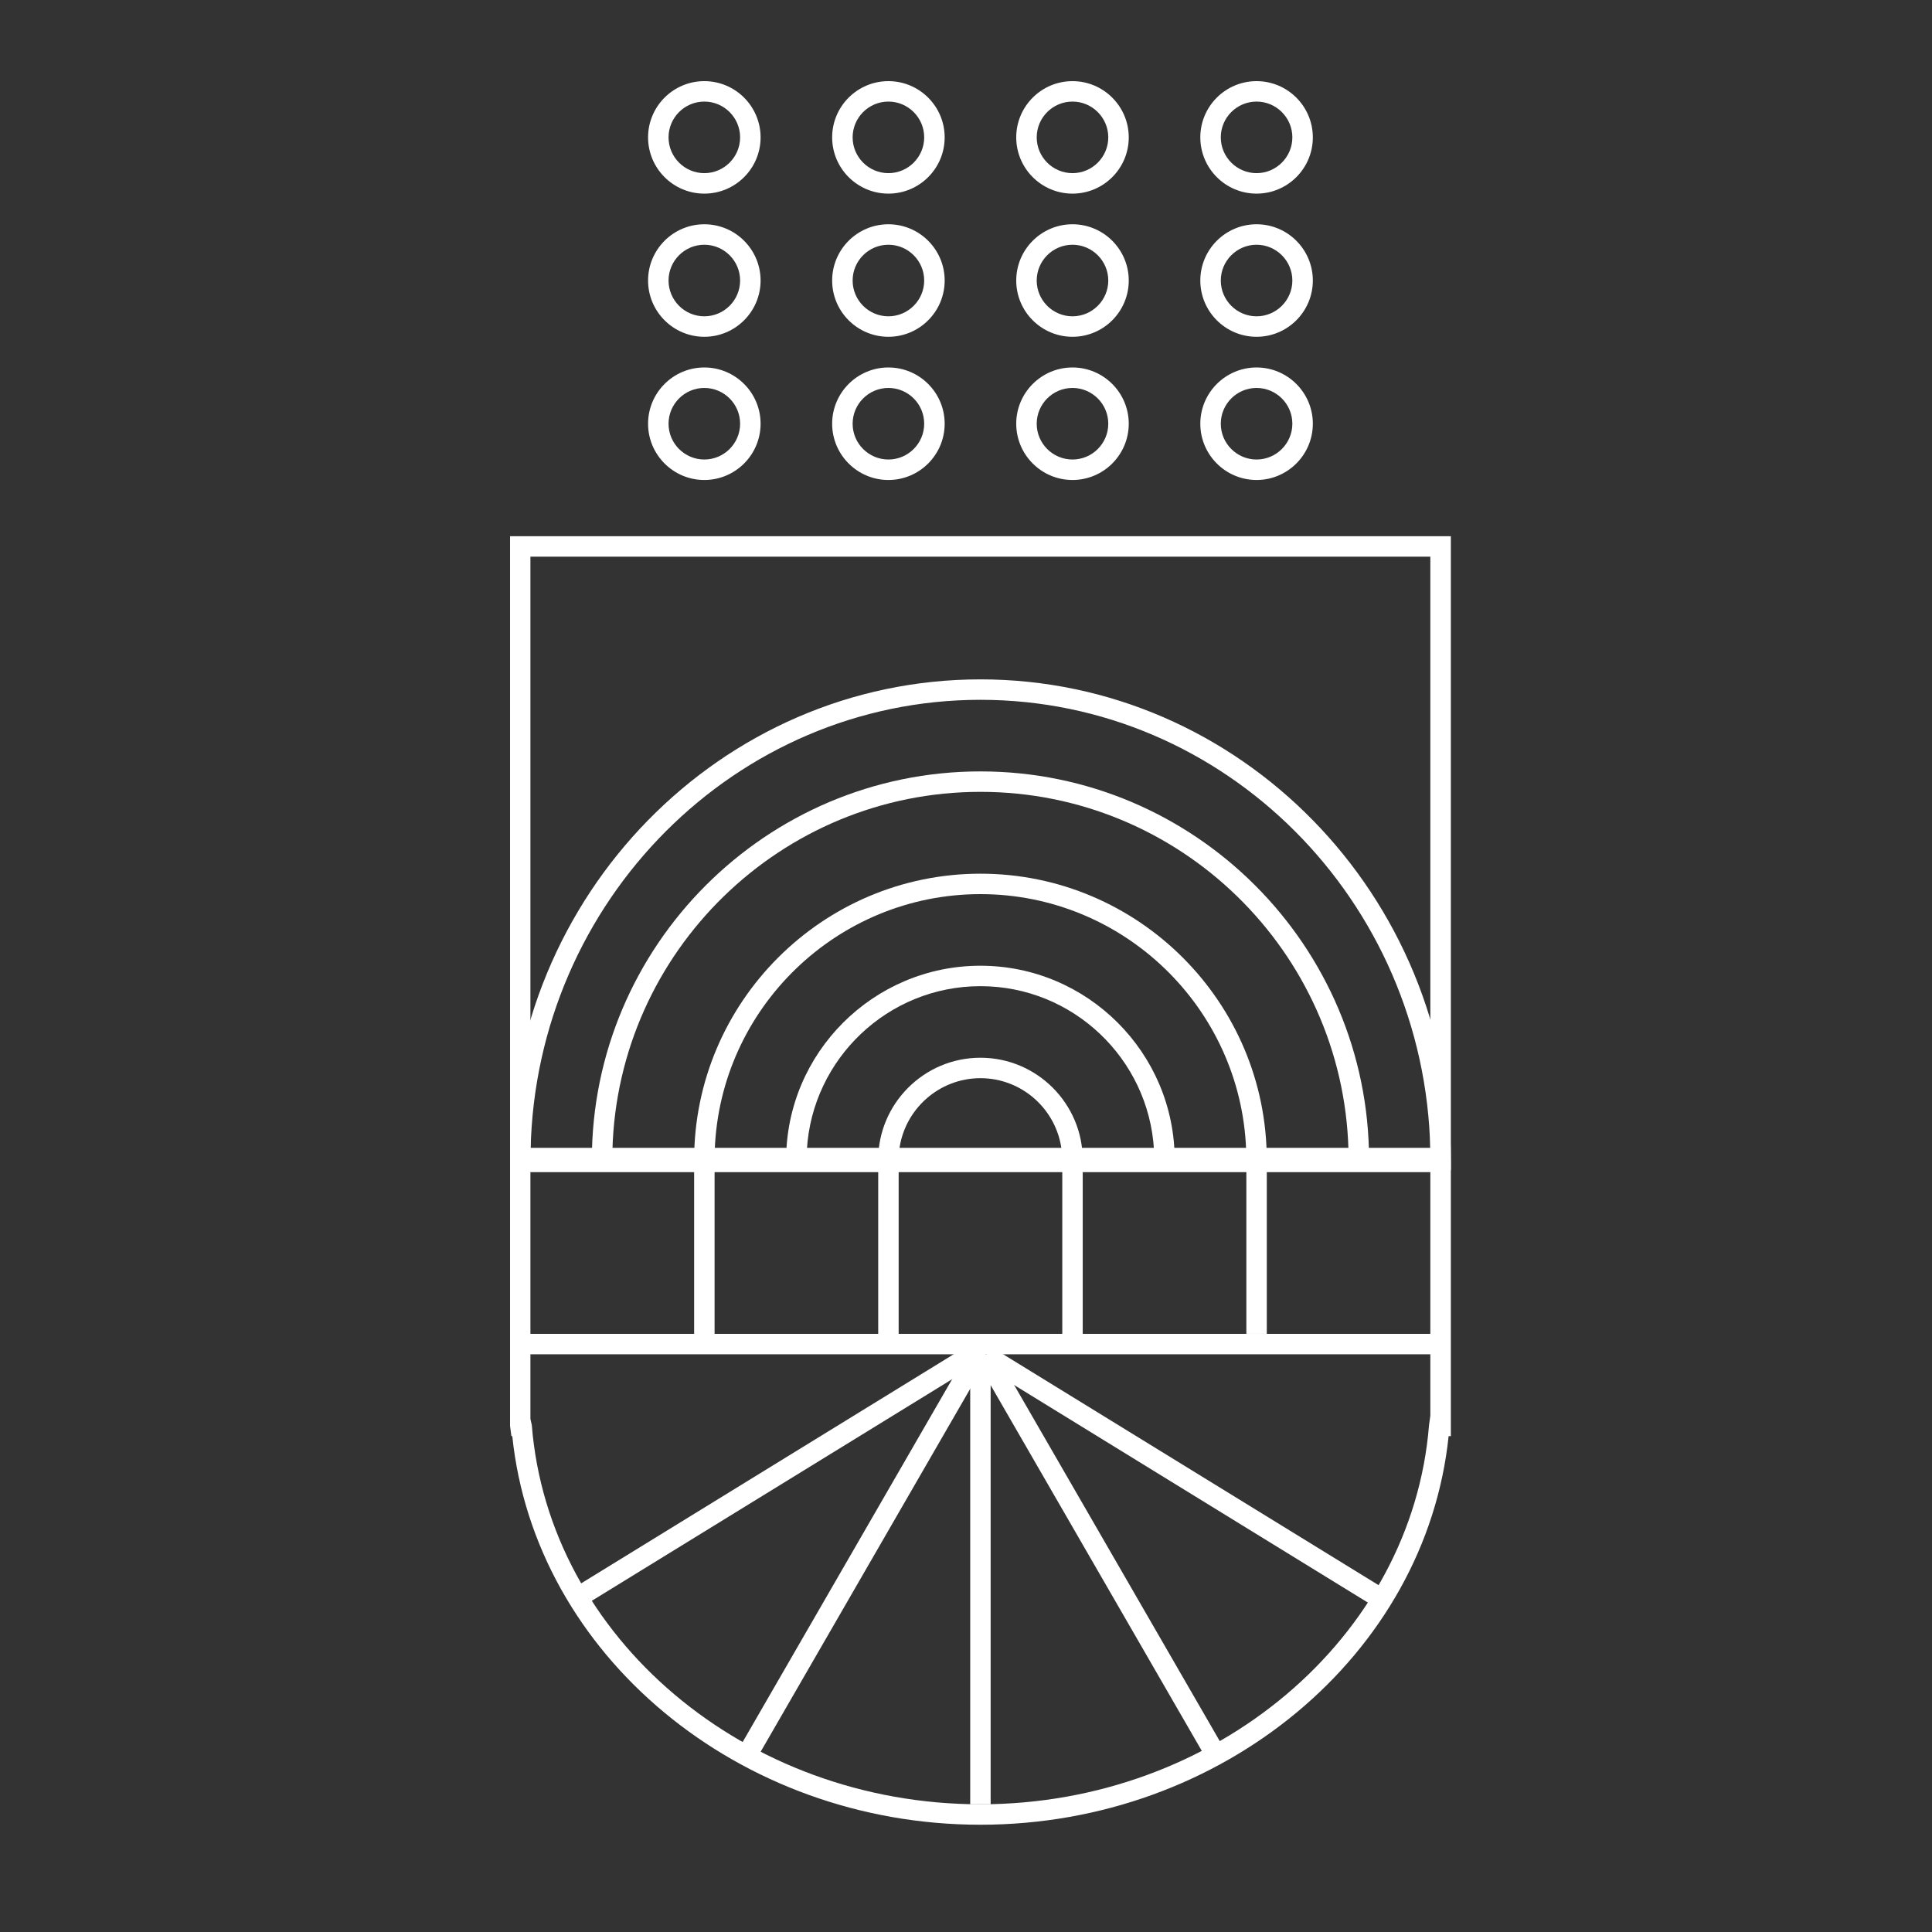 <?xml version="1.0" encoding="utf-8"?>
<!-- Generator: Adobe Illustrator 26.0.1, SVG Export Plug-In . SVG Version: 6.00 Build 0)  -->
<svg version="1.1" id="Calque_1" xmlns="http://www.w3.org/2000/svg" xmlns:xlink="http://www.w3.org/1999/xlink" x="0px" y="0px"
	 viewBox="0 0 500 500" style="enable-background:new 0 0 500 500;" xml:space="preserve">
<rect x="0" y="0" width="500" height="500" fill="#333333" stroke="none"/>
<style type="text/css">
	.st0{fill:none;stroke:#FFFFFF;stroke-width:2;stroke-miterlimit:10;}
	.st1{fill:#FFFFFF;}
	.st2{fill:none;stroke:#FFFFFF;stroke-miterlimit:10;}
</style>
<g id="logo">
	<g>
		<path class="st0" d="M134.64,141.42v227.6H135c4.47,56.22,55.9,100.57,118.74,100.57s114.28-44.35,118.74-100.57h0.35v-227.6
			H134.64z"/>
		<path class="st1" d="M253.74,472.24c-62.58,0-115.29-43.98-121.16-100.57h-0.23l-0.35-2.65V138.77h243.48v232.9h-0.58
			C369.03,428.26,316.32,472.24,253.74,472.24z M137.29,367.28l0.34,1.54c4.37,55.03,55.37,98.13,116.1,98.13
			s111.73-43.1,116.1-98.13l0.34-2.44V144.06h-232.9V367.28z"/>
	</g>
	<g>
		<path class="st2" d="M372.83,300.21c0,0-53.32,0-119.09,0s-119.09,0-119.09,0s53.32,0,119.09,0S372.83,300.21,372.83,300.21z"/>
		<rect x="134.64" y="297.56" class="st2" width="238.19" height="5.29"/>
	</g>
	<g>
		<path class="st1" d="M372.83,347.85c0,0-53.32,0-119.09,0s-119.09,0-119.09,0s53.32,0,119.09,0S372.83,347.85,372.83,347.85z"/>
		<rect x="134.64" y="345.2" class="st1" width="238.19" height="5.29"/>
	</g>
	
		<rect x="161.11" y="321.38" transform="matrix(-1.836970e-16 1 -1 -1.836970e-16 506.312 141.749)" class="st1" width="42.34" height="5.29"/>
	
		<rect x="208.75" y="321.38" transform="matrix(-1.836970e-16 1 -1 -1.836970e-16 553.95 94.111)" class="st1" width="42.34" height="5.29"/>
	
		<rect x="256.39" y="321.38" transform="matrix(-1.836970e-16 1 -1 -1.836970e-16 601.588 46.473)" class="st1" width="42.34" height="5.29"/>
	
		<rect x="304.02" y="321.38" transform="matrix(-1.836970e-16 1 -1 -1.836970e-16 649.226 -1.165)" class="st1" width="42.34" height="5.29"/>
	<rect x="251.09" y="350.5" class="st1" width="5.29" height="116.45"/>
	<path class="st1" d="M280.2,302.86h-52.93v-2.65c0-14.59,11.87-26.47,26.47-26.47c14.59,0,26.47,11.87,26.47,26.47V302.86z
		 M232.73,297.56h42.01c-1.31-10.43-10.23-18.53-21.01-18.53C242.96,279.04,234.04,287.14,232.73,297.56z"/>
	<path class="st1" d="M304.02,302.86H203.45v-2.65c0-27.73,22.56-50.28,50.28-50.28c27.73,0,50.28,22.56,50.28,50.28V302.86z
		 M208.82,297.56h89.83c-1.37-23.58-20.99-42.34-44.91-42.34C229.82,255.22,210.2,273.98,208.82,297.56z"/>
	<path class="st1" d="M327.84,302.86H179.64v-2.65c0-40.86,33.24-74.1,74.1-74.1s74.1,33.24,74.1,74.1V302.86z M184.98,297.56H322.5
		c-1.4-36.72-31.71-66.16-68.76-66.16S186.38,260.85,184.98,297.56z"/>
	<path class="st1" d="M354.31,302.86H153.17v-2.65c0-55.45,45.12-100.57,100.57-100.57s100.57,45.12,100.57,100.57V302.86z
		 M158.5,297.56h190.48c-1.41-51.32-43.59-92.63-95.24-92.63S159.9,246.25,158.5,297.56z"/>
	<path class="st1" d="M375.48,302.86H132v-2.65c0-68.59,54.61-124.39,121.74-124.39s121.74,55.8,121.74,124.39V302.86z
		 M137.32,297.56h232.84c-1.38-64.45-53.08-116.45-116.42-116.45S138.7,233.11,137.32,297.56z"/>
	
		<rect x="141.51" y="378.35" transform="matrix(0.852 -0.524 0.524 0.852 -169.579 162.281)" class="st1" width="121.31" height="5.29"/>
	
		<rect x="162.68" y="399.52" transform="matrix(0.5 -0.866 0.866 0.5 -236.622 394.545)" class="st1" width="121.31" height="5.29"/>
	<path class="st1" d="M182.28,87.16c-8.03,0-14.56-6.53-14.56-14.56s6.53-14.56,14.56-14.56c8.03,0,14.56,6.53,14.56,14.56
		S190.31,87.16,182.28,87.16z M182.28,63.34c-5.11,0-9.26,4.16-9.26,9.26c0,5.11,4.16,9.26,9.26,9.26s9.26-4.16,9.26-9.26
		C191.54,67.5,187.39,63.34,182.28,63.34z"/>
	<path class="st1" d="M229.92,87.16c-8.03,0-14.56-6.53-14.56-14.56s6.53-14.56,14.56-14.56s14.56,6.53,14.56,14.56
		S237.95,87.16,229.92,87.16z M229.92,63.34c-5.11,0-9.26,4.16-9.26,9.26c0,5.11,4.16,9.26,9.26,9.26s9.26-4.16,9.26-9.26
		C239.18,67.5,235.03,63.34,229.92,63.34z"/>
	<path class="st1" d="M277.56,87.16c-8.03,0-14.56-6.53-14.56-14.56s6.53-14.56,14.56-14.56c8.03,0,14.56,6.53,14.56,14.56
		S285.59,87.16,277.56,87.16z M277.56,63.34c-5.11,0-9.26,4.16-9.26,9.26c0,5.11,4.16,9.26,9.26,9.26c5.11,0,9.26-4.16,9.26-9.26
		C286.82,67.5,282.66,63.34,277.56,63.34z"/>
	<path class="st1" d="M325.2,87.16c-8.03,0-14.56-6.53-14.56-14.56s6.53-14.56,14.56-14.56s14.56,6.53,14.56,14.56
		S333.22,87.16,325.2,87.16z M325.2,63.34c-5.11,0-9.26,4.16-9.26,9.26c0,5.11,4.16,9.26,9.26,9.26s9.26-4.16,9.26-9.26
		C334.46,67.5,330.3,63.34,325.2,63.34z"/>
	<path class="st1" d="M182.28,124.22c-8.03,0-14.56-6.53-14.56-14.56s6.53-14.56,14.56-14.56c8.03,0,14.56,6.53,14.56,14.56
		S190.31,124.22,182.28,124.22z M182.28,100.4c-5.11,0-9.26,4.16-9.26,9.26c0,5.11,4.16,9.26,9.26,9.26s9.26-4.16,9.26-9.26
		C191.54,104.55,187.39,100.4,182.28,100.4z"/>
	<path class="st1" d="M229.92,124.22c-8.03,0-14.56-6.53-14.56-14.56s6.53-14.56,14.56-14.56s14.56,6.53,14.56,14.56
		S237.95,124.22,229.92,124.22z M229.92,100.4c-5.11,0-9.26,4.16-9.26,9.26c0,5.11,4.16,9.26,9.26,9.26s9.26-4.16,9.26-9.26
		C239.18,104.55,235.03,100.4,229.92,100.4z"/>
	<path class="st1" d="M277.56,124.22c-8.03,0-14.56-6.53-14.56-14.56s6.53-14.56,14.56-14.56c8.03,0,14.56,6.53,14.56,14.56
		S285.59,124.22,277.56,124.22z M277.56,100.4c-5.11,0-9.26,4.16-9.26,9.26c0,5.11,4.16,9.26,9.26,9.26c5.11,0,9.26-4.16,9.26-9.26
		C286.82,104.55,282.66,100.4,277.56,100.4z"/>
	<path class="st1" d="M325.2,124.22c-8.03,0-14.56-6.53-14.56-14.56s6.53-14.56,14.56-14.56s14.56,6.53,14.56,14.56
		S333.22,124.22,325.2,124.22z M325.2,100.4c-5.11,0-9.26,4.16-9.26,9.26c0,5.11,4.16,9.26,9.26,9.26s9.26-4.16,9.26-9.26
		C334.46,104.55,330.3,100.4,325.2,100.4z"/>
	<path class="st1" d="M182.28,50.11c-8.03,0-14.56-6.53-14.56-14.56S174.25,21,182.28,21c8.03,0,14.56,6.53,14.56,14.56
		S190.31,50.11,182.28,50.11z M182.28,26.29c-5.11,0-9.26,4.16-9.26,9.26s4.16,9.26,9.26,9.26s9.26-4.16,9.26-9.26
		S187.39,26.29,182.28,26.29z"/>
	<path class="st1" d="M229.92,50.11c-8.03,0-14.56-6.53-14.56-14.56S221.89,21,229.92,21s14.56,6.53,14.56,14.56
		S237.95,50.11,229.92,50.11z M229.92,26.29c-5.11,0-9.26,4.16-9.26,9.26s4.16,9.26,9.26,9.26s9.26-4.16,9.26-9.26
		S235.03,26.29,229.92,26.29z"/>
	<path class="st1" d="M277.56,50.11c-8.03,0-14.56-6.53-14.56-14.56S269.53,21,277.56,21c8.03,0,14.56,6.53,14.56,14.56
		S285.59,50.11,277.56,50.11z M277.56,26.29c-5.11,0-9.26,4.16-9.26,9.26s4.16,9.26,9.26,9.26c5.11,0,9.26-4.16,9.26-9.26
		S282.66,26.29,277.56,26.29z"/>
	<path class="st1" d="M325.2,50.11c-8.03,0-14.56-6.53-14.56-14.56S317.17,21,325.2,21s14.56,6.53,14.56,14.56
		S333.22,50.11,325.2,50.11z M325.2,26.29c-5.11,0-9.26,4.16-9.26,9.26s4.16,9.26,9.26,9.26s9.26-4.16,9.26-9.26
		S330.3,26.29,325.2,26.29z"/>
	
		<rect x="304.02" y="321.8" transform="matrix(0.524 -0.852 0.852 0.524 -179.74 443.483)" class="st1" width="5.29" height="121.31"/>
	
		<rect x="282.85" y="342.97" transform="matrix(0.866 -0.5 0.5 0.866 -163.562 196.819)" class="st1" width="5.29" height="121.31"/>
</g>
</svg>
